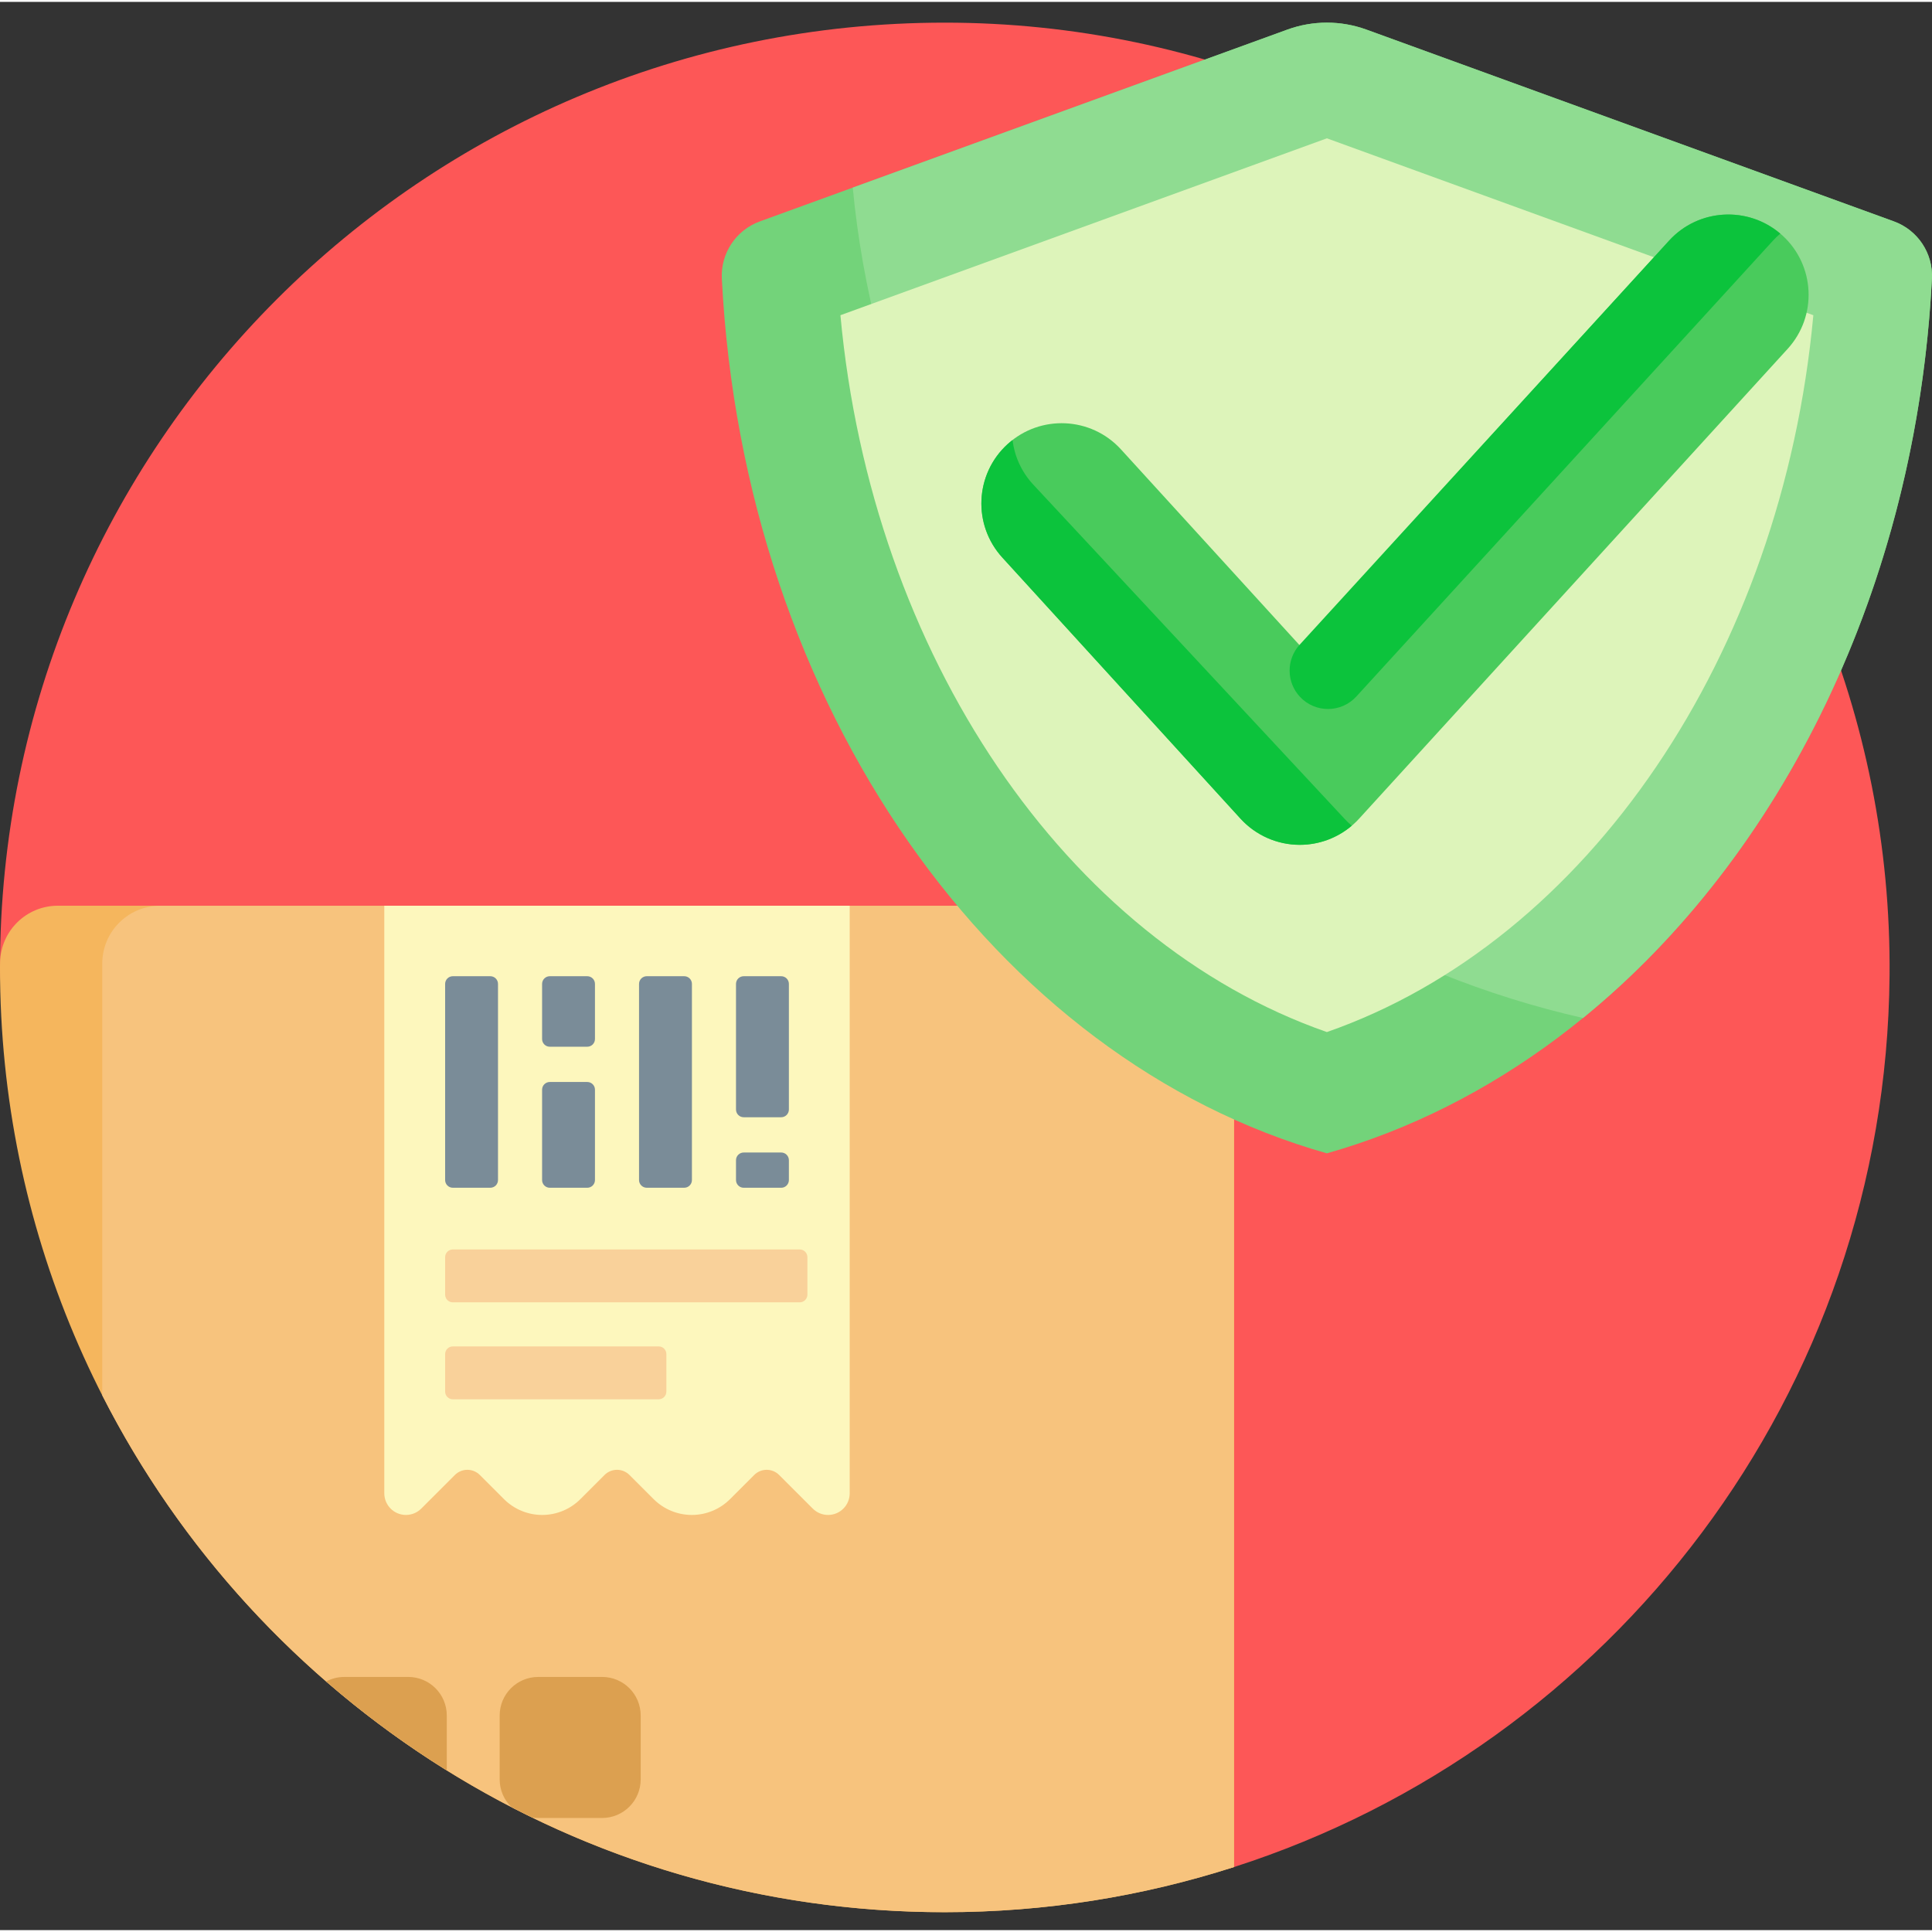 <svg height="511pt" viewBox="0 -5 512 511" width="511pt" xmlns="http://www.w3.org/2000/svg"><rect x="0" y="-5" width="512" height="511" fill="#333333" stroke="none"/><path d="m500.75 253.078c-.957 110.617-73.652 204.113-173.828 236.242-15.625 5.012-31.578-6.82-31.578-23.23 0-105.316-85.375-190.691-190.695-190.691h-80.164c-13.441 0-24.473-10.836-24.484-24.277 0-.082 0-.168 0-.25 0-138.277 112.098-250.371 250.379-250.371 138.102 0 251.562 114.484 250.371 252.578zm0 0" fill="#fd5757"/><path d="m0 250.871c0-.453.016-.906.016-1.363.188-8.305 6.965-14.984 15.312-14.984h296.367c8.469 0 15.332 6.859 15.332 15.328v239.129c0 .102-.016.199-.016.301-24.156 7.758-49.902 11.965-76.633 11.965-138.281-.004-250.379-112.098-250.379-250.375zm0 0" fill="#f5b65d"/><path d="m327.027 249.863v239.133c0 .102-.016.199-.016.301-24.156 7.758-49.902 11.961-76.633 11.961-97.465 0-181.918-55.691-223.281-136.98v-114.414c0-8.465 6.863-15.328 15.328-15.328h269.27c8.469 0 15.332 6.863 15.332 15.328zm0 0" fill="#f7c37d"/><path d="m169.789 449.125v16.934c0 5.645-4.574 10.223-10.219 10.223h-16.934c-.562 0-1.113-.059-1.652-.148-1.828-.887-3.645-1.801-5.449-2.734-1.922-1.855-3.117-4.457-3.117-7.34v-16.934c0-5.645 4.574-10.219 10.219-10.219h16.934c5.645 0 10.219 4.574 10.219 10.219zm-61.609-10.219h-16.934c-1.738 0-3.375.438-4.812 1.203 9.992 8.664 20.684 16.555 31.969 23.566v-14.551c0-5.645-4.578-10.219-10.223-10.219zm0 0" fill="#dca050"/><path d="m120.547 385.383-8.914 8.914c-1.074 1.074-2.535 1.68-4.055 1.68-3.164 0-5.734-2.566-5.734-5.734v-155.723h123.336v155.723c0 3.168-2.566 5.734-5.73 5.734-1.523 0-2.98-.605-4.055-1.68l-8.918-8.914c-1.824-1.824-4.781-1.824-6.605 0l-6.398 6.398c-2.688 2.688-6.328 4.195-10.129 4.195-3.797 0-7.441-1.508-10.129-4.195l-6.398-6.398c-1.824-1.824-4.781-1.824-6.605 0l-6.402 6.398c-2.684 2.688-6.328 4.195-10.125 4.195-3.801 0-7.441-1.508-10.129-4.195l-6.398-6.398c-1.824-1.824-4.785-1.824-6.609 0zm0 0" fill="#fdf7bd"/><path d="m120.008 325.617h91.918c1.129 0 2.043.914 2.043 2.043v9.93c0 1.129-.914 2.043-2.043 2.043h-91.918c-1.129 0-2.043-.914-2.043-2.043v-9.93c0-1.125.914-2.043 2.043-2.043zm-2.043 27.738v9.926c0 1.133.914 2.047 2.043 2.047h54.543c1.129 0 2.043-.914 2.043-2.047v-9.926c0-1.129-.914-2.043-2.043-2.043h-54.543c-1.129 0-2.043.914-2.043 2.043zm0 0" fill="#f9d19a"/><path d="m131.977 255.25v51.973c0 1.129-.914 2.043-2.043 2.043h-9.926c-1.129 0-2.043-.914-2.043-2.043v-51.973c0-1.129.914-2.043 2.043-2.043h9.926c1.129 0 2.043.914 2.043 2.043zm49.348-2.043h-9.926c-1.129 0-2.047.914-2.047 2.043v51.973c0 1.129.918 2.043 2.047 2.043h9.926c1.129 0 2.043-.914 2.043-2.043v-51.973c0-1.129-.914-2.043-2.043-2.043zm-25.695 0h-9.926c-1.129 0-2.043.914-2.043 2.043v14.602c0 1.129.914 2.043 2.043 2.043h9.926c1.129 0 2.043-.914 2.043-2.043v-14.602c0-1.129-.914-2.043-2.043-2.043zm0 28.031h-9.926c-1.129 0-2.043.914-2.043 2.043v23.941c0 1.129.914 2.047 2.043 2.047h9.926c1.129 0 2.043-.918 2.043-2.047v-23.941c0-1.129-.914-2.043-2.043-2.043zm51.391-28.031h-9.93c-1.129 0-2.043.914-2.043 2.043v33.285c0 1.129.914 2.047 2.043 2.047h9.93c1.129 0 2.043-.918 2.043-2.047v-33.285c0-1.129-.914-2.043-2.043-2.043zm0 46.719h-9.93c-1.129 0-2.043.914-2.043 2.043v5.254c0 1.129.914 2.047 2.043 2.047h9.93c1.129 0 2.043-.918 2.043-2.047v-5.254c0-1.129-.914-2.043-2.043-2.043zm0 0" fill="#7a8c98"/><path d="m362.113 2.344 139.789 50.828c6.324 2.301 10.422 8.461 10.078 15.18-5.832 113.559-72.398 206.91-160.344 231.793-87.945-24.883-154.512-118.234-160.344-231.793-.344-6.719 3.754-12.879 10.078-15.18l139.789-50.828c6.77-2.461 14.184-2.461 20.953 0zm0 0" fill="#73d37a"/><path d="m511.98 68.352c-4.199 81.816-39.934 153.141-92.469 195.93-103.867-23.598-183.184-111.762-193.523-220.059l115.172-41.879c6.77-2.461 14.184-2.461 20.953 0l139.789 50.828c6.324 2.301 10.422 8.461 10.078 15.18zm0 0" fill="#8fdc91"/><path d="m351.637 31.156 128.918 46.879c-8.297 89.953-59.777 165.84-128.918 189.973-69.141-24.133-120.621-100.016-128.918-189.973zm0 0" fill="#ddf4ba"/><path d="m473.742 86.953-113.562 124.5c-4.031 4.418-9.738 6.938-15.719 6.938-5.98 0-11.684-2.52-15.715-6.938l-63.113-69.191c-7.918-8.68-7.301-22.133 1.379-30.051 8.68-7.918 22.137-7.297 30.051 1.379l47.398 51.965 97.848-107.27c7.918-8.68 21.375-9.297 30.051-1.383 8.68 7.918 9.301 21.371 1.383 30.051zm0 0" fill="#49cb5c"/><path d="m358.23 213.324c-3.82 3.246-8.695 5.066-13.77 5.066-5.98 0-11.684-2.52-15.715-6.938l-63.113-69.191c-7.918-8.68-7.301-22.133 1.379-30.051.426-.387.863-.75 1.312-1.094.523 4.211 2.305 8.309 5.383 11.684l82.574 88.652c.613.668 1.266 1.289 1.949 1.871zm84.078-155.039-97.891 107.082c-3.578 3.922-3.535 9.93.09 13.805 4.059 4.332 10.945 4.289 14.945-.098l110.395-120.789c.613-.676 1.266-1.297 1.945-1.871-8.688-7.391-21.734-6.625-29.484 1.871zm0 0" fill="#0cc33c"/></svg>